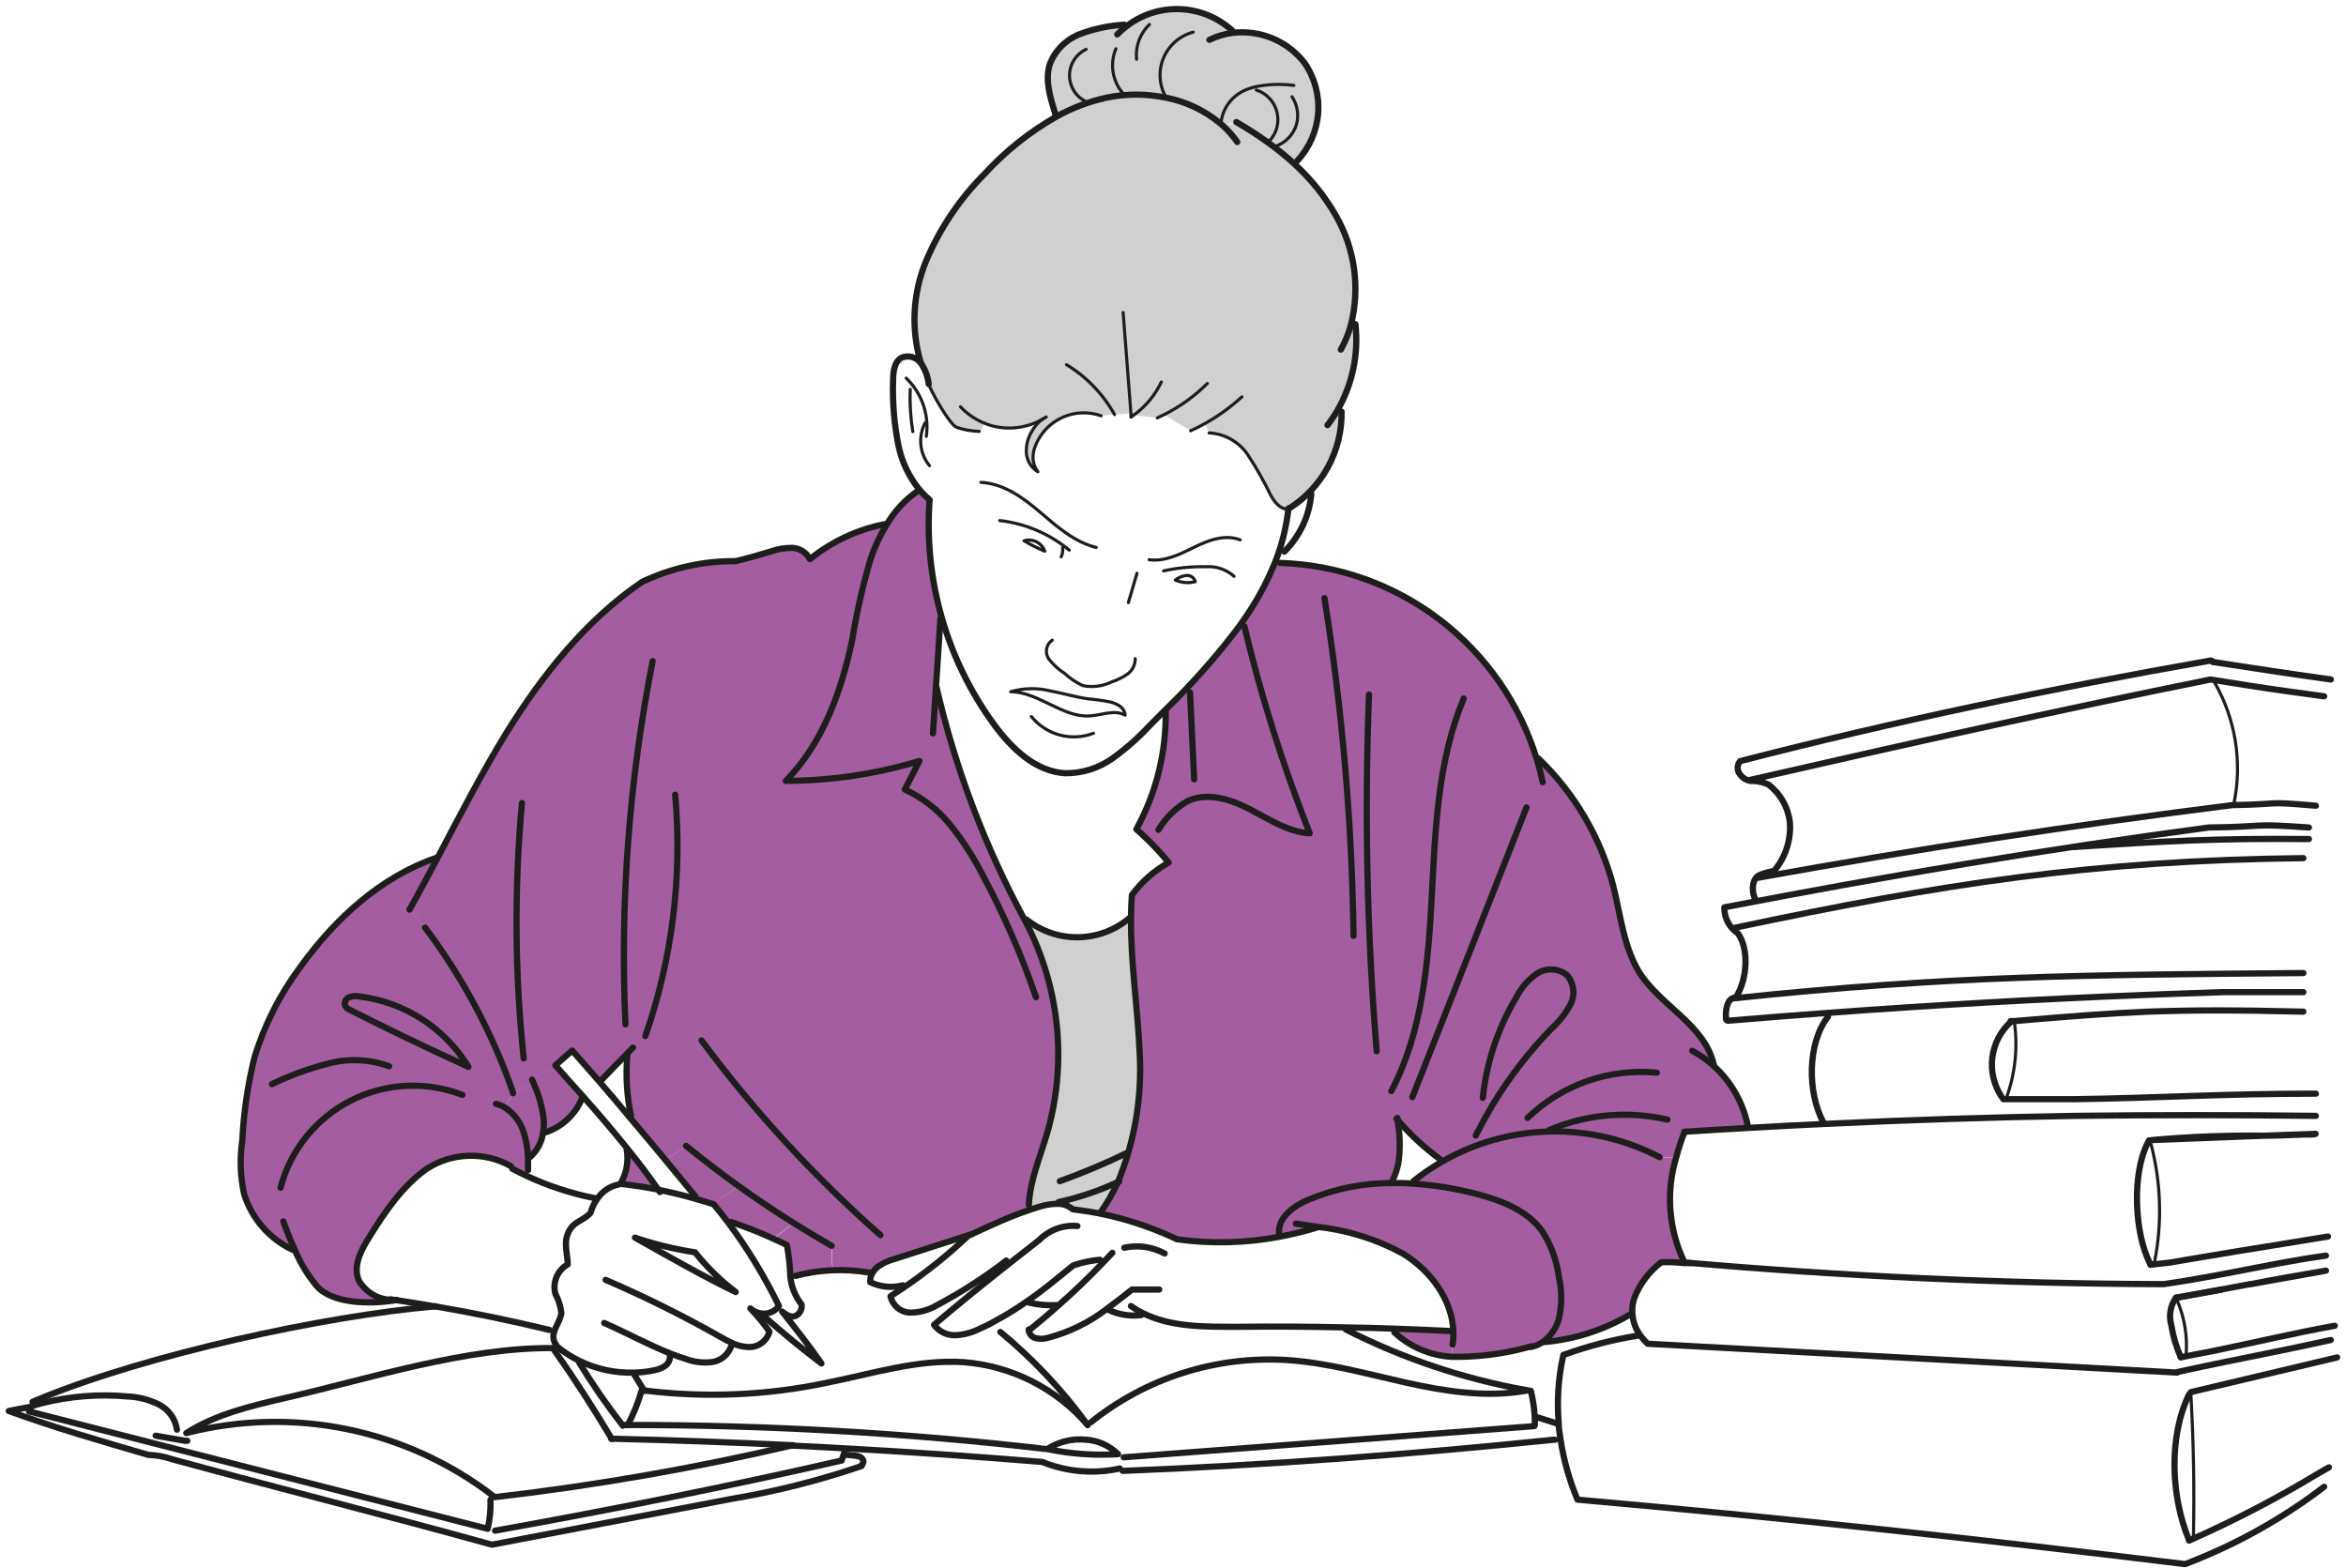 <svg width="377" height="252" viewBox="0 0 377 252" fill="none" xmlns="http://www.w3.org/2000/svg">
<path d="M165.823 69.392C165.203 70.433 164.912 71.637 164.988 72.846C165.035 73.447 165.223 74.029 165.536 74.545C165.849 75.061 166.278 75.496 166.79 75.815C166.327 75.214 166.053 74.487 166.006 73.73C165.977 72.911 166.148 72.098 166.507 71.361C167.349 69.422 168.895 67.875 170.834 67.033C172.773 66.191 174.959 66.116 176.951 66.823L179.103 66.623L181.756 66.423V67.04L182.239 66.69L185.927 67.174L187.028 66.64L191.282 69.175C192.033 68.842 192.784 68.458 193.501 68.058L194.402 69.576C195.619 69.665 196.799 70.029 197.854 70.642C198.91 71.255 199.811 72.1 200.492 73.112C201.854 75.194 203.08 77.362 204.162 79.602C204.763 80.686 205.68 81.854 206.931 81.821C206.939 81.788 206.939 81.753 206.931 81.721C209.566 80.072 211.73 77.772 213.215 75.043C214.7 72.313 215.455 69.246 215.407 66.139L214.639 66.006C217.166 61.83 218.278 56.951 217.809 52.093L217.209 51.926C218.633 46.066 217.762 39.882 214.773 34.644C213 31.53 210.748 28.716 208.099 26.302C206.77 25.077 205.366 23.935 203.895 22.883C202.236 21.681 200.515 20.568 198.74 19.546L196.588 20.314C196.417 20.155 196.239 20.004 196.054 19.863C193.571 17.819 190.618 16.425 187.461 15.809C184.277 15.136 180.986 15.136 177.802 15.809C175.024 16.423 172.349 17.434 169.86 18.812C165.499 21.285 161.557 24.432 158.181 28.137C154.24 32.111 151.091 36.799 148.905 41.95C146.734 47.139 146.41 52.916 147.988 58.316C148.052 58.368 148.108 58.43 148.154 58.499C148.825 59.497 149.248 60.641 149.389 61.835C149.756 63.02 152.726 68.325 153.877 68.792C155.051 69.184 156.276 69.404 157.514 69.442L158.165 68.058C159.095 68.459 160.078 68.723 161.084 68.842C163.343 69.096 165.625 68.635 167.608 67.524C167.812 67.363 168.037 67.228 168.275 67.124C168.062 67.273 167.839 67.407 167.608 67.524C166.893 68.02 166.285 68.655 165.823 69.392Z" fill="#D1D0D1"/>
<path d="M81.122 177.994L82.49 175.625V175.475C79.177 165.993 74.41 157.084 68.359 149.067L65.873 146.198C67.408 143.479 68.876 140.726 70.344 137.957C61.352 141.01 53.994 147.766 48.438 155.473C45.131 159.881 42.618 164.832 41.014 170.103C39.941 174.48 39.287 178.949 39.062 183.449C38.643 186.308 38.745 189.218 39.362 192.04C39.974 193.988 40.982 195.787 42.323 197.326C43.664 198.865 45.309 200.109 47.154 200.982L47.487 200.832C48.364 202.957 49.551 204.942 51.008 206.721C53.51 209.69 59.516 209.707 63.354 209.156C62.236 209.184 61.131 208.915 60.152 208.376C59.173 207.836 58.355 207.046 57.781 206.087C56.747 203.735 58.148 201.082 59.45 198.913C62.019 194.876 64.722 190.789 68.626 188.02C70.626 186.725 72.941 186.001 75.322 185.925C77.704 185.848 80.061 186.423 82.14 187.586L82.373 188.003C83.074 188.387 83.808 188.737 84.525 189.088L84.926 188.237C84.926 187.57 84.926 186.902 84.926 186.235C84.875 184.764 84.611 183.309 84.142 181.914C83.615 180.299 82.549 178.915 81.122 177.994ZM55.512 161.596C55.443 161.33 55.473 161.049 55.596 160.803C55.718 160.558 55.926 160.365 56.18 160.261C56.712 160.058 57.292 160.018 57.848 160.144C61.429 160.59 64.862 161.839 67.893 163.797C70.923 165.756 73.472 168.373 75.349 171.455C66.824 167.551 61.652 164.949 56.463 162.346C56.063 162.224 55.724 161.956 55.512 161.596Z" fill="#A55DA1"/>
<path d="M56.176 160.26C55.922 160.364 55.715 160.557 55.592 160.802C55.47 161.048 55.44 161.329 55.509 161.595C55.704 161.943 56.018 162.209 56.393 162.345C61.582 164.948 66.754 167.55 75.279 171.454C73.402 168.373 70.853 165.755 67.823 163.796C64.792 161.838 61.359 160.589 57.778 160.143C57.244 160.03 56.688 160.071 56.176 160.26Z" fill="#A55DA1"/>
<path d="M100.694 169.419L100.811 169.519C100.529 172.8 100.726 176.104 101.394 179.328L101.161 179.528C103.113 181.831 105.032 184.116 106.933 186.418L110.27 184.149C113.023 186.385 115.843 188.553 118.729 190.622C121.615 192.691 124.568 194.676 127.571 196.561C129.573 197.812 131.609 199.03 133.661 200.214L133.811 204.135C135.782 204.037 137.758 204.165 139.7 204.518H140.234C140.471 204.118 140.782 203.767 141.152 203.484C141.976 202.925 142.89 202.513 143.855 202.266L156.067 198.329C159.237 196.894 162.357 195.426 165.61 194.325L165.327 193.541C165.51 189.538 167.162 185.784 168.28 181.947C170.342 174.748 170.606 167.152 169.047 159.827L166.478 160.16C164.15 153.41 161.288 146.855 157.919 140.559C156.453 137.676 154.692 134.954 152.664 132.435C150.706 130.016 148.217 128.081 145.39 126.78L147.742 122.192C140.787 124.323 133.56 125.435 126.287 125.495C132.193 119.473 135.196 111.182 136.931 102.941C137.655 98.502 138.652 94.112 139.917 89.795C140.552 87.91 141.397 86.103 142.437 84.407L142.153 84.24C137.756 85.109 133.638 87.038 130.157 89.862C129.888 89.335 129.484 88.888 128.986 88.569C128.487 88.249 127.913 88.068 127.321 88.044C126.139 88.032 124.964 88.23 123.851 88.628C121.916 89.212 119.997 89.779 118.195 90.179C113.002 90.141 107.868 91.282 103.18 93.516C94.204 99.621 87.263 108.346 81.491 117.588C77.403 124.261 73.883 131.084 70.279 137.94C68.811 140.709 67.343 143.462 65.808 146.181L68.294 149.05C74.358 157.092 79.131 166.029 82.442 175.541L85.778 174.34C85.678 174.073 85.561 173.823 85.461 173.556L89.199 171.254L91.951 168.869C93.436 170.537 94.888 172.205 96.339 173.873L96.69 173.573C98.008 172.205 99.342 170.787 100.694 169.419Z" fill="#A55DA1"/>
<path d="M82.489 175.625L81.121 177.994C82.479 178.885 83.505 180.198 84.041 181.731C84.51 183.125 84.774 184.581 84.825 186.051H85.092C86.317 185.004 87.098 183.532 87.278 181.931C87.394 181.287 87.428 180.631 87.378 179.979C87.16 178.014 86.637 176.094 85.826 174.291L82.489 175.492V175.625Z" fill="#A55DA1"/>
<path d="M85.511 173.489C85.611 173.756 85.728 174.006 85.828 174.273C86.638 176.077 87.162 177.996 87.379 179.961C87.43 180.614 87.396 181.27 87.279 181.913H87.713C89.068 181.456 90.305 180.702 91.332 179.706C92.36 178.71 93.152 177.498 93.652 176.158C92.151 174.49 90.649 172.822 89.198 171.153L85.511 173.489Z" fill="#A55DA1"/>
<path d="M99.873 190.022V190.272C101.891 190.489 103.91 190.806 105.912 191.223C104.377 189.054 102.675 186.835 100.907 184.55L100.723 184.7C101.065 186.519 100.764 188.4 99.873 190.022Z" fill="#A55DA1"/>
<path d="M110.25 184.147L106.914 186.416L111.769 192.305L111.668 192.639C112.669 192.906 113.67 193.223 114.671 193.539L118.709 190.553C115.823 188.552 113.003 186.383 110.25 184.147Z" fill="#A55DA1"/>
<path d="M118.708 190.554L114.688 193.473C115.538 194.491 116.356 195.508 117.14 196.576L117.49 196.309C119.826 197.126 122.112 197.977 124.297 199.012L127.551 196.493C124.548 194.658 121.6 192.678 118.708 190.554Z" fill="#A55DA1"/>
<path d="M124.298 199.079C125.032 199.39 125.75 199.724 126.45 200.08C126.752 201.694 126.936 203.327 127.001 204.968C126.993 205.029 126.993 205.09 127.001 205.151L127.785 205.051C129.733 204.513 131.738 204.205 133.758 204.134L133.608 200.213C131.556 199.029 129.52 197.811 127.518 196.56L124.298 199.079Z" fill="#A55DA1"/>
<path d="M150.462 110.38C150.712 106.61 150.979 102.756 151.179 99.42H151.313C149.552 93.261 148.897 86.84 149.378 80.452C148.768 79.953 148.209 79.394 147.709 78.784L147.459 79.018C145.404 80.447 143.695 82.316 142.454 84.49C141.414 86.158 140.563 87.937 139.918 89.794C138.653 94.105 137.656 98.49 136.931 102.923C135.263 111.164 132.193 119.455 126.287 125.477C133.561 125.457 140.793 124.384 147.759 122.291L145.407 126.879C148.234 128.18 150.723 130.115 152.681 132.534C154.709 135.053 156.471 137.775 157.936 140.658C161.305 146.955 164.167 153.509 166.495 160.26L169.064 159.926C168.205 155.864 166.802 151.936 164.894 148.248L164.693 147.881C158.296 136.088 153.52 123.485 150.495 110.413L150.462 110.38Z" fill="#A55DA1"/>
<path d="M164.693 147.849L164.894 148.216C166.802 151.904 168.205 155.832 169.065 159.894C170.623 167.231 170.354 174.839 168.28 182.047C167.163 185.884 165.511 189.638 165.327 193.642L165.611 194.426C166.162 194.225 166.712 194.059 167.279 193.892C168.188 193.615 169.132 193.469 170.082 193.458V193.174C173.372 192.454 176.572 191.375 179.625 189.955C182.298 183.459 183.495 176.45 183.129 169.436C182.829 162.096 181.644 154.756 181.728 147.432H181.628C179.325 149.431 176.395 150.559 173.346 150.62C170.298 150.681 167.324 149.671 164.944 147.766L164.693 147.849Z" fill="#D1D0D1"/>
<path d="M198.088 5.283V4.933C195.775 2.812 192.783 1.583 189.646 1.467C186.51 1.351 183.434 2.355 180.971 4.299L180.721 3.965C178.368 4.107 176.048 4.585 173.83 5.383C172.714 5.78 171.693 6.405 170.831 7.218C169.969 8.031 169.286 9.014 168.825 10.104C167.874 12.757 168.825 15.66 169.643 18.346L169.843 18.712C172.331 17.334 175.006 16.323 177.784 15.71C180.969 15.037 184.259 15.037 187.444 15.71C190.601 16.325 193.554 17.719 196.036 19.763L196.27 19.48C196.441 18.271 196.95 17.135 197.738 16.203C198.526 15.27 199.561 14.579 200.724 14.208C201.072 14.078 201.429 13.972 201.792 13.891L201.909 14.459C202.71 14.715 203.433 15.169 204.011 15.779C204.59 16.389 205.006 17.135 205.22 17.948C205.435 18.761 205.441 19.614 205.239 20.43C205.036 21.246 204.631 21.998 204.061 22.616L203.878 22.866C205.349 23.918 206.753 25.06 208.082 26.286L208.499 25.836C210.453 23.744 211.636 21.049 211.851 18.195C212.066 15.341 211.302 12.499 209.684 10.138C208.341 8.389 206.565 7.022 204.531 6.17C202.497 5.319 200.277 5.013 198.088 5.283Z" fill="#D1D0D1"/>
<path d="M170.113 193.173V193.457C171 193.446 171.86 193.761 172.532 194.341L173.5 194.474C174.584 194.608 175.669 194.791 176.836 195.008C177.964 193.441 178.931 191.764 179.723 190.003C176.646 191.411 173.423 192.474 170.113 193.173Z" fill="#D1D0D1"/>
<path d="M179.658 189.954C178.866 191.715 177.899 193.391 176.771 194.958C180.796 195.771 184.714 197.042 188.45 198.745L189.251 199.112C194.726 199.867 200.288 199.726 205.718 198.695L205.618 198.128C205.451 195.576 208.003 193.741 210.356 192.74C214.649 190.957 219.255 190.049 223.903 190.071V189.687C224.354 188.761 224.68 187.78 224.871 186.768C225.182 184.505 225.126 182.206 224.704 179.961V179.611L227.156 176.275C233.252 160.705 239.369 145.179 245.509 129.698L248.111 125.711C247.844 124.427 247.511 123.142 247.127 121.891C244.377 112.978 238.901 105.152 231.47 99.514C224.038 93.876 215.026 90.71 205.701 90.462L204.967 90.178C203.555 93.731 201.706 97.093 199.461 100.187L199.962 100.538C202.666 111.855 206.173 122.966 210.456 133.785C206.986 133.568 203.949 131.533 200.863 129.932C197.776 128.33 194.072 127.112 190.852 128.597C188.917 129.712 187.297 131.303 186.148 133.218L183.929 134.386C185.287 135.672 186.563 137.043 187.749 138.49C185.42 139.78 183.399 141.561 181.827 143.711C181.743 144.912 181.693 146.097 181.693 147.298C181.61 154.621 182.794 161.961 183.095 169.301C183.501 176.356 182.327 183.412 179.658 189.954Z" fill="#A55DA1"/>
<path d="M182.611 133.267C183.079 133.668 183.546 134.102 183.996 134.519L186.215 133.351C187.365 131.435 188.984 129.845 190.92 128.73C194.073 127.245 197.794 128.463 200.93 130.064C204.067 131.666 207.053 133.701 210.523 133.918C206.224 123.1 202.7 111.989 199.979 100.671L199.479 100.32C199.329 100.554 199.178 100.771 199.012 100.988C195.461 105.672 191.556 110.078 187.333 114.166C187.456 120.837 185.828 127.422 182.611 133.267Z" fill="#A55DA1"/>
<path d="M196.239 19.482L196.006 19.765C196.191 19.906 196.369 20.056 196.54 20.215L198.692 19.448C200.467 20.47 202.188 21.583 203.847 22.785L204.031 22.534C204.6 21.916 205.005 21.164 205.208 20.349C205.411 19.533 205.404 18.679 205.19 17.866C204.975 17.053 204.56 16.307 203.981 15.697C203.402 15.088 202.679 14.633 201.878 14.377L201.762 13.81C201.399 13.89 201.042 13.996 200.694 14.127C199.519 14.503 198.476 15.207 197.687 16.156C196.898 17.104 196.396 18.258 196.239 19.482Z" fill="#D1D0D1"/>
<path d="M246.011 216.446C246.775 216.313 247.496 215.998 248.113 215.529C249.291 214.616 250.14 213.346 250.532 211.909C251.039 209.713 251.039 207.431 250.532 205.236C250.204 202.589 249.28 200.051 247.83 197.812C245.427 194.476 241.323 192.924 237.352 191.873C234.02 191 230.612 190.441 227.175 190.205C226.074 190.205 224.973 190.088 223.838 190.105C219.19 190.084 214.584 190.991 210.291 192.774C207.939 193.775 205.386 195.61 205.553 198.163L205.653 198.73C207.64 198.358 209.606 197.879 211.542 197.295V197.128C216.351 197.633 221.016 199.073 225.273 201.366C229.778 204.051 233.365 208.839 233.515 213.944C233.551 214.652 233.512 215.362 233.398 216.062L233.298 218.114C233.782 218.114 234.266 218.114 234.749 218.114C238.56 218.05 242.346 217.489 246.011 216.446Z" fill="#A55DA1"/>
<path d="M224.102 213.593V214.21C226.625 216.554 229.889 217.941 233.328 218.131L233.345 216.079C233.459 215.379 233.498 214.669 233.462 213.96H233.078C230.125 213.91 227.122 213.693 224.102 213.593Z" fill="#A55DA1"/>
<path d="M275.292 171.155L275.393 171.055C273.991 164.866 267.051 161.763 263.564 156.458C260.878 152.354 260.461 147.216 259.276 142.462C257.233 134.609 253.052 127.477 247.197 121.859L246.93 121.943C247.314 123.194 247.647 124.478 247.914 125.763L245.312 129.75C239.205 145.32 233.088 160.845 226.959 176.326L224.507 179.663V180.013C226.534 182.368 228.823 184.484 231.331 186.319L231.564 186.719C236.867 183.649 242.86 181.971 248.986 181.839C255.111 181.708 261.171 183.129 266.6 185.969H269.186C269.548 184.586 269.994 183.227 270.521 181.898C273.958 181.681 277.361 181.465 280.748 181.281V180.964C280.036 177.191 278.122 173.75 275.292 171.155ZM239.906 177.461L238.238 176.41C238.841 170.654 240.704 165.101 243.693 160.145C244.468 158.63 245.617 157.339 247.03 156.391C247.753 155.942 248.598 155.729 249.447 155.783C250.297 155.837 251.108 156.155 251.768 156.692C252.317 157.329 252.664 158.114 252.765 158.949C252.866 159.784 252.717 160.63 252.336 161.379C251.546 162.862 250.501 164.195 249.249 165.316C245.694 169.005 242.56 173.079 239.906 177.461Z" fill="#A55DA1"/>
<path d="M227.152 189.804V190.221C230.589 190.457 233.997 191.016 237.329 191.89C241.3 192.941 245.404 194.509 247.807 197.828C249.257 200.067 250.181 202.605 250.509 205.252C251.016 207.447 251.016 209.729 250.509 211.925C250.117 213.362 249.268 214.632 248.09 215.545V215.628C252.933 215.203 257.619 213.698 261.804 211.224H262.321C262.235 210.296 262.337 209.359 262.622 208.472C263.513 206.206 265.007 204.227 266.943 202.75C268.168 202.707 269.395 202.752 270.613 202.883C268.06 197.624 267.584 191.596 269.279 186.001H266.693C261.263 183.161 255.204 181.74 249.078 181.872C242.952 182.003 236.959 183.682 231.657 186.752C230.077 187.648 228.57 188.669 227.152 189.804Z" fill="#A55DA1"/>
<path d="M238.233 176.407L239.902 177.458C242.572 173.073 245.722 169 249.295 165.313C250.546 164.192 251.591 162.859 252.381 161.376C252.762 160.627 252.912 159.781 252.811 158.946C252.71 158.111 252.363 157.326 251.814 156.689C251.154 156.152 250.342 155.834 249.493 155.78C248.643 155.726 247.798 155.939 247.076 156.388C245.663 157.336 244.514 158.627 243.739 160.142C240.732 165.094 238.852 170.647 238.233 176.407Z" fill="#A55DA1"/>
<path d="M207.918 13.726C205.868 13.455 203.787 13.528 201.762 13.943C201.399 14.023 201.042 14.129 200.694 14.26C199.531 14.631 198.496 15.322 197.708 16.254C196.92 17.187 196.411 18.323 196.239 19.531" stroke="#1D1D1B" stroke-width="0.5" stroke-linecap="round" stroke-linejoin="round"/>
<path d="M201.878 14.457C202.679 14.714 203.402 15.168 203.981 15.778C204.56 16.388 204.975 17.134 205.19 17.947C205.404 18.759 205.411 19.613 205.208 20.429C205.005 21.245 204.6 21.997 204.031 22.615" stroke="#1D1D1B" stroke-width="0.5" stroke-linecap="round" stroke-linejoin="round"/>
<path d="M207.623 15.543C208.059 16.202 208.348 16.947 208.469 17.727C208.59 18.508 208.54 19.305 208.324 20.064C208.086 20.808 207.69 21.491 207.163 22.067C206.636 22.643 205.99 23.098 205.271 23.401" stroke="#1D1D1B" stroke-width="0.5" stroke-linecap="round" stroke-linejoin="round"/>
<path d="M191.752 5.166C190.683 5.445 189.693 5.969 188.861 6.697C188.029 7.424 187.377 8.334 186.956 9.356C186.536 10.379 186.358 11.484 186.438 12.586C186.517 13.689 186.851 14.758 187.414 15.709V15.825" stroke="#1D1D1B" stroke-width="0.5" stroke-linecap="round" stroke-linejoin="round"/>
<path d="M184.711 3.931C183.966 4.645 183.392 5.519 183.034 6.487C182.676 7.455 182.542 8.492 182.642 9.519" stroke="#1D1D1B" stroke-width="0.5" stroke-linecap="round" stroke-linejoin="round"/>
<path d="M179.323 7.835C178.831 9.008 178.673 10.295 178.867 11.552C179.062 12.809 179.6 13.988 180.424 14.958" stroke="#1D1D1B" stroke-width="0.5" stroke-linecap="round" stroke-linejoin="round"/>
<path d="M174.385 16.261C173.615 15.862 172.971 15.256 172.527 14.511C172.082 13.766 171.855 12.911 171.871 12.044C171.886 11.177 172.144 10.331 172.615 9.602C173.086 8.873 173.751 8.291 174.535 7.92" stroke="#1D1D1B" stroke-width="0.5" stroke-linecap="round" stroke-linejoin="round"/>
<path d="M374.557 109.195C365.197 107.877 364.913 107.794 355.57 106.376C355.563 106.343 355.563 106.309 355.57 106.276" stroke="#1D1D1B" stroke-linecap="round" stroke-linejoin="round"/>
<path d="M355.303 106.142C329.793 110.612 304.45 115.917 279.625 122.323C279.375 122.623 279.239 123.001 279.239 123.391C279.239 123.781 279.375 124.159 279.625 124.459C280.025 125.008 280.624 125.379 281.293 125.493H281.56C282.464 125.504 283.356 125.703 284.18 126.077C285.135 126.807 285.934 127.723 286.527 128.769C287.121 129.815 287.497 130.971 287.633 132.166C287.839 135.002 286.922 137.806 285.081 139.973C284.296 140.092 283.529 140.305 282.795 140.607C282.636 140.678 282.49 140.774 282.361 140.89C282.111 141.135 281.927 141.439 281.827 141.775C281.577 142.649 281.648 143.584 282.027 144.41" stroke="#1D1D1B" stroke-linecap="round" stroke-linejoin="round"/>
<path d="M277.109 145.813C302.952 140.808 328.829 136.454 354.939 132.984C364.866 132.867 361.129 132.283 371.039 132.984" stroke="#1D1D1B" stroke-linecap="round" stroke-linejoin="round"/>
<path d="M371.039 134.838C355.807 134.704 348.549 135.155 333.35 136.106" stroke="#1D1D1B" stroke-linecap="round" stroke-linejoin="round"/>
<path d="M277.355 163.663L277.622 164.047C282.961 163.596 288.333 163.162 293.705 162.779C310.773 161.511 327.974 160.543 345.058 159.876C349.162 159.709 353.25 159.576 357.321 159.442H370.15" stroke="#1D1D1B" stroke-linecap="round" stroke-linejoin="round"/>
<path d="M277.406 163.863C277.406 163.863 277.406 163.863 277.406 163.764" stroke="#1D1D1B" stroke-linecap="round" stroke-linejoin="round"/>
<path d="M277.106 146.081C277.13 146.861 277.34 147.625 277.721 148.307C278.101 148.99 278.64 149.571 279.292 150.001C281.06 152.503 280.86 157.341 278.908 160.377C278.787 160.352 278.662 160.352 278.541 160.377C277.473 160.727 277.29 162.462 277.357 163.563" stroke="#1D1D1B" stroke-linecap="round" stroke-linejoin="round"/>
<path d="M293.76 163.379C290.423 167.666 290.423 175.59 293.026 180.395" stroke="#1D1D1B" stroke-linecap="round" stroke-linejoin="round"/>
<path d="M323.154 164.197C321.506 165.69 320.447 167.723 320.169 169.93C319.89 172.136 320.411 174.369 321.636 176.225" stroke="#1D1D1B" stroke-linecap="round" stroke-linejoin="round"/>
<path d="M372.154 179.327C358.891 179.16 346.094 179.177 333.414 179.327C319.967 179.544 306.637 179.978 293.04 180.628C289.036 180.817 284.998 181.029 280.927 181.262C277.59 181.446 274.137 181.662 270.7 181.879" stroke="#1D1D1B" stroke-linecap="round" stroke-linejoin="round"/>
<path d="M345.342 183.264C345.271 183.381 345.209 183.504 345.158 183.631C342.555 188.635 342.989 198.278 345.559 203.165" stroke="#1D1D1B" stroke-linecap="round" stroke-linejoin="round"/>
<path d="M270.699 181.929C270.172 183.258 269.726 184.617 269.365 186C267.67 191.595 268.147 197.623 270.699 202.882C295.892 205.084 322.252 206.302 347.545 206.368" stroke="#1D1D1B" stroke-linecap="round" stroke-linejoin="round"/>
<path d="M373.777 201.782C372.676 201.932 371.592 202.116 370.441 202.283C365.018 203.184 359.713 204.318 354.341 205.285C352.188 205.669 350.02 206.036 347.834 206.353" stroke="#1D1D1B" stroke-linecap="round" stroke-linejoin="round"/>
<path d="M271.718 202.984H270.634C269.415 202.852 268.188 202.807 266.963 202.85C265.028 204.328 263.534 206.306 262.642 208.572C262.303 209.599 262.219 210.692 262.396 211.759C262.573 212.825 263.007 213.833 263.66 214.694C263.991 215.147 264.365 215.566 264.778 215.946L349.865 220.583" stroke="#1D1D1B" stroke-linecap="round" stroke-linejoin="round"/>
<path d="M349.665 208.556L349.582 208.673C349.169 209.301 348.897 210.011 348.785 210.754C348.672 211.497 348.722 212.255 348.931 212.977C349.212 214.748 349.722 216.475 350.449 218.115" stroke="#1D1D1B" stroke-linecap="round" stroke-linejoin="round"/>
<path d="M374.557 215.344C368.417 216.712 362.227 217.897 356.054 219.181C354.002 219.598 351.95 220.049 349.898 220.499" stroke="#1D1D1B" stroke-linecap="round" stroke-linejoin="round"/>
<path d="M351.799 224.052C348.462 230.892 348.846 240.517 351.799 247.557" stroke="#1D1D1B" stroke-linecap="round" stroke-linejoin="round"/>
<path d="M345.673 183.882C347.275 190.032 347.475 196.463 346.257 202.7" stroke="#1D1D1B" stroke-width="0.5" stroke-linecap="round" stroke-linejoin="round"/>
<path d="M349.831 208.905C351.058 211.711 351.562 214.779 351.299 217.83" stroke="#1D1D1B" stroke-width="0.5" stroke-linecap="round" stroke-linejoin="round"/>
<path d="M352.068 223.917V224.034C352.502 231.597 352.641 239.159 352.485 246.722" stroke="#1D1D1B" stroke-width="0.5" stroke-linecap="round" stroke-linejoin="round"/>
<path d="M263.294 214.628C259.183 215.283 255.144 216.328 251.231 217.748C250.428 221.331 250.175 225.015 250.48 228.674C250.48 229.558 250.647 230.476 250.781 231.377C251.295 234.683 252.208 237.915 253.5 241.002C286.1 243.872 318.667 247.392 351.151 251.362C359.158 248.319 366.683 244.133 373.49 238.934" stroke="#1D1D1B" stroke-linecap="round" stroke-linejoin="round"/>
<path d="M205.698 90.464C214.988 90.754 223.956 93.938 231.347 99.573C238.739 105.208 244.185 113.012 246.924 121.893C247.308 123.144 247.641 124.429 247.908 125.713" stroke="#1D1D1B" stroke-linecap="round" stroke-linejoin="round"/>
<path d="M247.193 121.859C253.048 127.477 257.229 134.609 259.272 142.462C260.457 147.216 260.94 152.354 263.56 156.458C267.047 161.763 273.987 164.799 275.389 171.055" stroke="#1D1D1B" stroke-linecap="round" stroke-linejoin="round"/>
<path d="M271.933 168.869C273.136 169.503 274.257 170.282 275.27 171.188C278.168 173.768 280.142 177.224 280.893 181.03" stroke="#1D1D1B" stroke-linecap="round" stroke-linejoin="round"/>
<path d="M245.309 129.749C239.202 145.319 233.085 160.844 226.956 176.325" stroke="#1D1D1B" stroke-linecap="round" stroke-linejoin="round"/>
<path d="M235.213 112.25C231.042 122.26 230.658 133.22 230.091 143.946C229.524 154.673 228.606 165.817 223.584 175.342" stroke="#1D1D1B" stroke-linecap="round" stroke-linejoin="round"/>
<path d="M219.998 111.615C219.258 130.729 219.67 149.87 221.232 168.934" stroke="#1D1D1B" stroke-linecap="round" stroke-linejoin="round"/>
<path d="M212.84 96.117C215.705 114.075 217.267 132.217 217.512 150.4" stroke="#1D1D1B" stroke-linecap="round" stroke-linejoin="round"/>
<path d="M237.149 182.482C238 180.814 238.917 179.146 239.902 177.477C242.572 173.093 245.722 169.019 249.295 165.333C250.546 164.212 251.591 162.879 252.381 161.396C252.762 160.646 252.912 159.8 252.811 158.966C252.71 158.131 252.363 157.345 251.814 156.708C251.154 156.171 250.342 155.854 249.493 155.8C248.643 155.746 247.798 155.958 247.076 156.408C245.663 157.355 244.514 158.647 243.739 160.161C240.749 165.117 238.887 170.67 238.283 176.426" stroke="#1D1D1B" stroke-linecap="round" stroke-linejoin="round"/>
<path d="M266.264 172.387C262.478 172.019 258.658 172.479 255.069 173.735C251.479 174.991 248.205 177.013 245.476 179.661" stroke="#1D1D1B" stroke-linecap="round" stroke-linejoin="round"/>
<path d="M267.947 179.927C261.601 178.469 254.956 179.053 248.961 181.596" stroke="#1D1D1B" stroke-linecap="round" stroke-linejoin="round"/>
<path d="M266.715 185.967C261.286 183.127 255.226 181.706 249.1 181.837C242.974 181.969 236.981 183.647 231.679 186.717C230.092 187.624 228.58 188.656 227.158 189.804" stroke="#1D1D1B" stroke-linecap="round" stroke-linejoin="round"/>
<path d="M224.403 179.778C224.466 179.863 224.539 179.942 224.62 180.011C226.647 182.366 228.936 184.482 231.443 186.317" stroke="#1D1D1B" stroke-linecap="round" stroke-linejoin="round"/>
<path d="M205.533 198.178C205.366 195.626 207.919 193.791 210.271 192.79C214.564 191.007 219.17 190.099 223.819 190.12C224.937 190.12 226.038 190.12 227.155 190.221C230.593 190.456 234 191.015 237.333 191.889C241.303 192.94 245.408 194.508 247.81 197.828C249.26 200.066 250.184 202.604 250.513 205.251C251.019 207.447 251.019 209.729 250.513 211.924C250.12 213.361 249.271 214.631 248.094 215.544C247.476 216.013 246.755 216.328 245.991 216.462" stroke="#1D1D1B" stroke-linecap="round" stroke-linejoin="round"/>
<path d="M208.236 196.646C209.337 196.796 210.455 196.962 211.573 197.146C216.382 197.651 221.046 199.09 225.304 201.383C229.808 204.069 233.395 208.857 233.546 213.962C233.582 214.67 233.543 215.38 233.429 216.08" stroke="#1D1D1B" stroke-linecap="round" stroke-linejoin="round"/>
<path d="M261.895 211.272C257.71 213.746 253.024 215.251 248.18 215.676" stroke="#1D1D1B" stroke-linecap="round" stroke-linejoin="round"/>
<path d="M246.273 216.379H246.006C242.346 217.42 238.566 217.981 234.762 218.047C234.278 218.047 233.794 218.047 233.31 218.047C229.871 217.857 226.607 216.47 224.084 214.126" stroke="#1D1D1B" stroke-linecap="round" stroke-linejoin="round"/>
<path d="M233.143 213.909C230.123 213.759 227.12 213.625 224.1 213.525C221.481 213.425 218.878 213.359 216.275 213.325C210.469 213.192 204.68 213.158 198.874 213.225C193.669 213.225 188.096 213.309 183.542 210.973C182.915 210.656 182.313 210.294 181.74 209.889" stroke="#1D1D1B" stroke-linecap="round" stroke-linejoin="round"/>
<path d="M211.523 197.311C209.588 197.895 207.622 198.374 205.634 198.746C200.204 199.777 194.642 199.917 189.167 199.163L188.366 198.796C184.631 197.092 180.712 195.822 176.688 195.009C175.57 194.792 174.485 194.609 173.351 194.475L172.383 194.342C171.712 193.762 170.851 193.448 169.964 193.458C169.014 193.469 168.07 193.615 167.161 193.891C166.594 194.058 166.043 194.225 165.493 194.425C162.156 195.526 159.12 196.994 155.95 198.429L155.583 198.596C152.356 201.66 148.879 204.45 145.189 206.937L143.103 208.321C143.261 209.041 143.653 209.689 144.217 210.162C144.781 210.636 145.487 210.91 146.223 210.941C147.704 210.949 149.161 210.564 150.444 209.823C154.395 207.731 158.163 205.309 161.706 202.583" stroke="#1D1D1B" stroke-linecap="round" stroke-linejoin="round"/>
<path d="M173.137 197.029C172.015 196.929 170.885 197.078 169.827 197.464C168.769 197.85 167.808 198.465 167.014 199.264L162.21 203.034C158.139 206.254 154.085 209.49 150.097 212.91C150.496 213.449 151.021 213.883 151.625 214.174C152.23 214.465 152.897 214.604 153.567 214.578C154.91 214.503 156.222 214.151 157.421 213.544C158.222 213.177 159.09 212.793 159.79 212.359C161.657 211.364 163.457 210.25 165.179 209.023C167.649 207.355 170.034 205.32 172.453 203.368C173.845 202.887 175.291 202.579 176.758 202.45" stroke="#1D1D1B" stroke-linecap="round" stroke-linejoin="round"/>
<path d="M187.164 201.449C185.185 200.364 182.879 200.032 180.674 200.515" stroke="#1D1D1B" stroke-linecap="round" stroke-linejoin="round"/>
<path d="M178.756 201.332C178.272 201.849 177.788 202.366 177.271 202.883C174.935 205.341 172.488 207.687 169.93 209.923C168.445 211.257 166.91 212.542 165.359 213.793" stroke="#1D1D1B" stroke-linecap="round" stroke-linejoin="round"/>
<path d="M186.283 207.238C184.782 207.238 183.263 207.238 181.912 207.238C180.627 208.256 179.309 209.29 177.958 210.274C175.088 212.509 171.788 214.127 168.265 215.029C167.653 215.195 167.008 215.195 166.396 215.029C166.107 214.949 165.848 214.784 165.655 214.555C165.461 214.325 165.341 214.043 165.312 213.744V213.661" stroke="#1D1D1B" stroke-linecap="round" stroke-linejoin="round"/>
<path d="M183.393 211.34C181.577 211.574 179.733 211.272 178.087 210.473" stroke="#1D1D1B" stroke-linecap="round" stroke-linejoin="round"/>
<path d="M169.762 209.739C168.287 209.822 166.809 209.687 165.374 209.338" stroke="#1D1D1B" stroke-linecap="round" stroke-linejoin="round"/>
<path d="M145.056 206.553C143.317 207.017 141.469 206.839 139.851 206.053C139.81 205.526 139.939 205 140.218 204.551C140.454 204.151 140.766 203.8 141.135 203.517C141.959 202.958 142.874 202.546 143.838 202.299L156.051 198.362" stroke="#1D1D1B" stroke-linecap="round" stroke-linejoin="round"/>
<path d="M199.977 100.672C202.681 111.989 206.188 123.1 210.471 133.919C207 133.702 203.964 131.667 200.878 130.066C197.791 128.464 194.087 127.246 190.867 128.731C188.931 129.846 187.312 131.437 186.162 133.352" stroke="#1D1D1B" stroke-linecap="round" stroke-linejoin="round"/>
<path d="M191.235 111.281C191.469 115.93 191.691 120.584 191.902 125.244" stroke="#1D1D1B" stroke-linecap="round" stroke-linejoin="round"/>
<path d="M187.327 114.2C187.444 120.859 185.816 127.432 182.605 133.267C183.072 133.668 183.54 134.101 183.99 134.519C185.349 135.805 186.625 137.175 187.811 138.622C185.481 139.912 183.46 141.694 181.888 143.844C181.804 145.045 181.754 146.229 181.754 147.43C181.671 154.754 182.855 162.094 183.156 169.434C183.521 176.449 182.325 183.457 179.652 189.953C178.86 191.714 177.893 193.391 176.766 194.958" stroke="#1D1D1B" stroke-linecap="round" stroke-linejoin="round"/>
<path d="M181.176 185.251C177.638 186.963 174.012 188.489 170.315 189.822" stroke="#1D1D1B" stroke-linecap="round" stroke-linejoin="round"/>
<path d="M179.854 189.855L179.653 189.955C176.6 191.375 173.4 192.455 170.11 193.175" stroke="#1D1D1B" stroke-linecap="round" stroke-linejoin="round"/>
<path d="M165.34 193.642C165.524 189.638 167.176 185.884 168.294 182.048C170.356 174.848 170.619 167.252 169.061 159.927C168.201 155.865 166.798 151.937 164.89 148.25L164.69 147.883C158.292 136.089 153.517 123.486 150.492 110.415" stroke="#1D1D1B" stroke-linecap="round" stroke-linejoin="round"/>
<path d="M149.924 117.855C150.074 115.536 150.241 112.984 150.408 110.382C150.658 106.611 150.925 102.758 151.125 99.421" stroke="#1D1D1B" stroke-linecap="round" stroke-linejoin="round"/>
<path d="M166.49 160.261C164.162 153.51 161.3 146.956 157.931 140.659C156.466 137.777 154.704 135.054 152.676 132.535C150.718 130.116 148.229 128.181 145.402 126.88L147.754 122.292C140.789 124.391 133.557 125.47 126.282 125.495C132.188 119.473 135.191 111.182 136.927 102.941C137.65 98.502 138.648 94.112 139.913 89.796C140.547 87.91 141.392 86.103 142.432 84.407C143.673 82.234 145.383 80.365 147.437 78.936" stroke="#1D1D1B" stroke-linecap="round" stroke-linejoin="round"/>
<path d="M142.15 84.24C137.753 85.109 133.635 87.038 130.155 89.862C129.886 89.335 129.481 88.888 128.983 88.569C128.485 88.249 127.91 88.068 127.319 88.044C126.136 88.032 124.961 88.23 123.848 88.628C121.913 89.212 119.994 89.779 118.192 90.179C112.999 90.141 107.865 91.282 103.177 93.516C94.201 99.621 87.261 108.346 81.488 117.588C77.4 124.261 73.88 131.084 70.277 137.94C68.808 140.709 67.34 143.462 65.805 146.181" stroke="#1D1D1B" stroke-linecap="round" stroke-linejoin="round"/>
<path d="M108.498 127.713C109.672 140.835 108.04 154.056 103.709 166.499" stroke="#1D1D1B" stroke-linecap="round" stroke-linejoin="round"/>
<path d="M104.881 106.245C101.091 125.462 99.623 145.065 100.51 164.632" stroke="#1D1D1B" stroke-linecap="round" stroke-linejoin="round"/>
<path d="M83.876 129.047C82.628 142.709 82.723 156.459 84.16 170.102" stroke="#1D1D1B" stroke-linecap="round" stroke-linejoin="round"/>
<path d="M68.304 149.067C74.361 157.104 79.129 166.036 82.436 175.541V175.692" stroke="#1D1D1B" stroke-linecap="round" stroke-linejoin="round"/>
<path d="M75.279 171.453C73.402 168.372 70.853 165.754 67.823 163.796C64.792 161.837 61.359 160.589 57.778 160.143C57.222 160.016 56.642 160.057 56.11 160.26C55.856 160.364 55.648 160.556 55.526 160.802C55.403 161.047 55.373 161.329 55.442 161.594C55.638 161.942 55.952 162.209 56.327 162.345C61.498 164.947 66.754 167.55 75.279 171.453Z" stroke="#1D1D1B" stroke-linecap="round" stroke-linejoin="round"/>
<path d="M85.509 173.489C85.609 173.756 85.726 174.006 85.826 174.273C86.637 176.077 87.16 177.996 87.378 179.961C87.428 180.614 87.394 181.27 87.278 181.913C87.098 183.514 86.317 184.987 85.092 186.034" stroke="#1D1D1B" stroke-linecap="round" stroke-linejoin="round"/>
<path d="M84.857 188.054C84.857 187.387 84.857 186.719 84.857 186.052C84.807 184.581 84.543 183.126 84.073 181.731C83.537 180.199 82.511 178.886 81.154 177.995C80.706 177.717 80.215 177.514 79.702 177.394" stroke="#1D1D1B" stroke-linecap="round" stroke-linejoin="round"/>
<path d="M82.086 187.402C80.007 186.238 77.65 185.664 75.269 185.74C72.887 185.817 70.572 186.541 68.572 187.836C64.668 190.605 61.898 194.692 59.396 198.729C58.011 200.898 56.61 203.55 57.727 205.902C58.298 206.83 59.098 207.594 60.051 208.12C61.005 208.646 62.078 208.917 63.166 208.905C63.366 208.922 63.567 208.922 63.767 208.905" stroke="#1D1D1B" stroke-linecap="round" stroke-linejoin="round"/>
<path d="M74.311 175.959C71.422 174.84 68.33 174.344 65.237 174.502C62.143 174.66 59.118 175.47 56.359 176.877C53.599 178.285 51.169 180.259 49.225 182.671C47.282 185.083 45.869 187.878 45.081 190.873" stroke="#1D1D1B" stroke-linecap="round" stroke-linejoin="round"/>
<path d="M63.17 209.023C59.333 209.573 53.326 209.557 50.824 206.587C49.367 204.808 48.181 202.824 47.304 200.699C46.636 199.247 46.069 197.763 45.518 196.278" stroke="#1D1D1B" stroke-linecap="round" stroke-linejoin="round"/>
<path d="M47.023 200.848C45.177 199.976 43.532 198.731 42.192 197.192C40.851 195.653 39.843 193.854 39.231 191.907C38.613 189.084 38.512 186.174 38.931 183.315C39.156 178.815 39.809 174.346 40.883 169.97C42.487 164.698 45 159.747 48.307 155.339C53.863 147.632 61.22 140.876 70.213 137.823" stroke="#1D1D1B" stroke-linecap="round" stroke-linejoin="round"/>
<path d="M62.535 171.354C59.435 170.232 56.069 170.069 52.875 170.887C49.714 171.693 46.64 172.81 43.699 174.223" stroke="#1D1D1B" stroke-linecap="round" stroke-linejoin="round"/>
<path d="M111.785 192.307L106.93 186.418C105.028 184.116 103.11 181.83 101.158 179.528C99.578 177.626 97.971 175.73 96.336 173.84C94.884 172.171 93.433 170.503 91.948 168.835L89.245 171.204C90.697 172.872 92.198 174.54 93.7 176.208C96.119 178.928 98.572 181.797 100.874 184.666C102.659 186.885 104.361 189.104 105.879 191.339L106.046 191.573" stroke="#1D1D1B" stroke-linecap="round" stroke-linejoin="round"/>
<path d="M99.874 190.271C101.893 190.488 103.912 190.805 105.914 191.222C107.916 191.639 109.768 192.073 111.686 192.64C112.687 192.907 113.688 193.224 114.689 193.541C115.54 194.558 116.358 195.576 117.142 196.644C120.229 200.799 122.922 205.233 125.184 209.889C124.924 210.229 124.598 210.513 124.225 210.722C123.852 210.932 123.44 211.063 123.015 211.107C122.971 211.115 122.925 211.115 122.881 211.107C122.036 211.131 121.213 210.833 120.579 210.273C121.691 211.437 122.717 212.68 123.649 213.993C123.446 214.763 122.975 215.435 122.32 215.887C121.665 216.34 120.87 216.544 120.078 216.462C119.263 216.413 118.465 216.209 117.726 215.861C117.022 215.545 116.337 215.189 115.674 214.794C109.728 211.424 103.601 208.384 97.322 205.685" stroke="#1D1D1B" stroke-linecap="round" stroke-linejoin="round"/>
<path d="M118.225 207.638C115.787 205.789 113.59 203.643 111.685 201.249C108.406 200.754 105.179 199.967 102.041 198.896C107.497 201.966 112.953 205.086 118.225 207.638Z" stroke="#1D1D1B" stroke-linecap="round" stroke-linejoin="round"/>
<path d="M117.493 196.377C119.829 197.195 122.114 198.046 124.3 199.08C125.034 199.391 125.751 199.725 126.452 200.081C126.753 201.695 126.937 203.328 127.003 204.969C126.995 205.03 126.995 205.091 127.003 205.152C127.167 206.796 127.798 208.359 128.821 209.656C128.86 209.973 128.814 210.294 128.688 210.587C128.562 210.881 128.36 211.135 128.104 211.325C127.587 211.692 126.869 211.758 125.685 210.774C127.854 213.51 130.039 216.262 132.008 219.115C128.871 216.746 125.835 214.244 122.882 211.642" stroke="#1D1D1B" stroke-linecap="round" stroke-linejoin="round"/>
<path d="M117.447 216.48C117.199 217.121 116.783 217.684 116.243 218.109C115.703 218.535 115.059 218.807 114.377 218.899C113.008 219.06 111.62 218.9 110.323 218.431C109.456 218.165 108.605 217.864 107.771 217.531C104.134 216.096 100.697 214.194 97.093 212.609" stroke="#1D1D1B" stroke-linecap="round" stroke-linejoin="round"/>
<path d="M107.647 217.83C107.683 218.149 107.632 218.473 107.499 218.766C107.367 219.059 107.159 219.312 106.897 219.498C106.364 219.869 105.753 220.114 105.111 220.215C104.08 220.436 103.03 220.559 101.975 220.582C98.95 220.689 95.944 220.059 93.216 218.747C91.85 218.1 90.571 217.282 89.412 216.312" stroke="#1D1D1B" stroke-linecap="round" stroke-linejoin="round"/>
<path d="M99.475 190.337C98.744 190.476 98.05 190.765 97.436 191.184C96.822 191.603 96.301 192.143 95.904 192.773C95.456 193.402 95.127 194.109 94.937 194.858C94.169 195.842 92.835 196.176 91.984 197.06C91.266 197.878 90.895 198.943 90.949 200.029C90.949 201.097 91.233 202.148 91.233 203.199C90.426 203.655 89.793 204.366 89.434 205.22C89.075 206.075 89.009 207.024 89.247 207.92C89.762 208.89 90.09 209.948 90.215 211.039C90.094 211.621 89.891 212.182 89.614 212.708C89.397 213.115 89.213 213.539 89.064 213.975L88.964 214.409C88.909 214.699 88.915 214.996 88.981 215.283C89.047 215.571 89.172 215.841 89.347 216.077" stroke="#1D1D1B" stroke-linecap="round" stroke-linejoin="round"/>
<path d="M82.322 187.818C83.023 188.202 83.757 188.552 84.475 188.903C88.016 190.567 91.748 191.794 95.586 192.556" stroke="#1D1D1B" stroke-linecap="round" stroke-linejoin="round"/>
<path d="M69.844 209.939C67.825 209.588 65.806 209.255 63.771 208.954L62.736 208.804" stroke="#1D1D1B" stroke-linecap="round" stroke-linejoin="round"/>
<path d="M88.293 213.726C82.22 212.258 76.103 210.996 69.941 209.939" stroke="#1D1D1B" stroke-linecap="round" stroke-linejoin="round"/>
<path d="M373.49 111.899C364.181 110.631 364.731 110.715 355.956 109.314L355.238 109.197C331.18 114.035 305.187 119.84 281.262 125.328" stroke="#1D1D1B" stroke-linecap="round" stroke-linejoin="round"/>
<path d="M355.922 109.747C359.253 115.595 360.35 122.453 359.009 129.048" stroke="#1D1D1B" stroke-width="0.5" stroke-linecap="round" stroke-linejoin="round"/>
<path d="M372.154 129.482C363.512 128.748 367.149 129.231 359.007 129.381H358.774C333.248 132.584 307.833 136.477 282.529 141.059" stroke="#1D1D1B" stroke-linecap="round" stroke-linejoin="round"/>
<path d="M370.15 137.906C336.065 138.29 312.191 142.043 278.84 149.083" stroke="#1D1D1B" stroke-linecap="round" stroke-linejoin="round"/>
<path d="M370.15 156.374C335.114 156.674 313.342 156.774 278.389 160.461" stroke="#1D1D1B" stroke-linecap="round" stroke-linejoin="round"/>
<path d="M370.15 162.58C359.523 162.313 352.432 162.313 345.125 162.58C338.918 162.847 332.528 163.331 323.653 164.098H323.102" stroke="#1D1D1B" stroke-linecap="round" stroke-linejoin="round"/>
<path d="M372.154 175.756C356.972 175.756 346.561 176.474 333.398 176.641C329.978 176.641 326.357 176.641 322.42 176.641H321.919" stroke="#1D1D1B" stroke-linecap="round" stroke-linejoin="round"/>
<path d="M323.719 164.297C324.285 168.396 323.838 172.571 322.418 176.458" stroke="#1D1D1B" stroke-width="0.5" stroke-linecap="round" stroke-linejoin="round"/>
<path d="M363.877 182.514L372.119 182.214C371.969 182.331 371.302 182.331 369.95 182.331C367.598 182.431 365.629 182.514 363.877 182.514ZM363.877 182.514L345.775 183.215C351.793 182.67 357.835 182.436 363.877 182.514Z" stroke="#1D1D1B" stroke-linecap="round" stroke-linejoin="round"/>
<path d="M374.107 198.713L370.037 199.381C362.896 200.532 355.855 201.666 348.698 202.901L346.329 203.167L345.578 203.268" stroke="#1D1D1B" stroke-linecap="round" stroke-linejoin="round"/>
<path d="M349.667 208.555H349.783L354.788 207.638L356.891 207.271" stroke="#1D1D1B" stroke-linecap="round" stroke-linejoin="round"/>
<path d="M356.924 207.238C354.455 207.705 352.035 208.139 349.783 208.523" stroke="#1D1D1B" stroke-linecap="round" stroke-linejoin="round"/>
<path d="M356.923 207.237L358.441 206.953L361.494 206.386" stroke="#1D1D1B" stroke-linecap="round" stroke-linejoin="round"/>
<path d="M361.531 206.403L373.777 204.201C369.857 204.868 365.652 205.569 361.531 206.403Z" stroke="#1D1D1B" stroke-linecap="round" stroke-linejoin="round"/>
<path d="M350.447 218.115L351.332 217.948L355.636 217.114C362.176 215.779 368.683 214.228 375.189 213.06" stroke="#1D1D1B" stroke-linecap="round" stroke-linejoin="round"/>
<path d="M352.083 223.717L375.157 218.246L375.574 218.146" stroke="#1D1D1B" stroke-linecap="round" stroke-linejoin="round"/>
<path d="M351.798 247.558C352.064 247.441 352.348 247.341 352.615 247.208C359.382 244.189 365.956 240.757 372.302 236.932L374.254 235.814" stroke="#1D1D1B" stroke-linecap="round" stroke-linejoin="round"/>
<path d="M112.736 167.201C121.205 178.602 130.839 189.091 141.482 198.496" stroke="#1D1D1B" stroke-linecap="round" stroke-linejoin="round"/>
<path d="M133.646 200.212C131.594 199.028 129.559 197.81 127.557 196.559C124.554 194.679 121.606 192.7 118.715 190.62C115.828 188.552 113.009 186.383 110.256 184.147" stroke="#1D1D1B" stroke-linecap="round" stroke-linejoin="round"/>
<path d="M216.274 213.659C225.394 218.303 235.147 221.58 245.221 223.385L246.005 223.518C246.357 224.929 246.569 226.37 246.639 227.822C246.639 228.223 246.639 228.64 246.639 229.057" stroke="#1D1D1B" stroke-linecap="round" stroke-linejoin="round"/>
<path d="M245.207 223.501C238.8 224.636 232.227 223.601 225.887 222.183C219.547 220.765 213.258 218.98 206.768 218.563C195.399 217.873 184.182 221.441 175.302 228.573" stroke="#1D1D1B" stroke-linecap="round" stroke-linejoin="round"/>
<path d="M174.799 229.023C169.771 223.161 162.627 219.526 154.928 218.914C147.437 218.397 140.08 220.799 132.706 222.25C123.14 224.258 113.309 224.669 103.609 223.468H103.109C102.559 225.393 101.81 227.255 100.873 229.023" stroke="#1D1D1B" stroke-linecap="round" stroke-linejoin="round"/>
<path d="M160.755 214.058C166.039 218.417 170.748 223.428 174.77 228.972" stroke="#1D1D1B" stroke-linecap="round" stroke-linejoin="round"/>
<path d="M168.281 232.878C170.109 231.691 172.284 231.156 174.454 231.36C176.419 231.482 178.274 232.312 179.676 233.695C175.858 233.929 172.026 233.654 168.281 232.878Z" stroke="#1D1D1B" stroke-linecap="round" stroke-linejoin="round"/>
<path d="M127.385 232.259C117.708 231.792 108.026 231.442 98.338 231.208H98.205" stroke="#1D1D1B" stroke-linecap="round" stroke-linejoin="round"/>
<path d="M179.957 235.996C175.792 236.912 171.447 236.546 167.494 234.945C156.95 234.078 146.384 233.349 135.795 232.76C133.025 232.593 130.239 232.46 127.453 232.326" stroke="#1D1D1B" stroke-linecap="round" stroke-linejoin="round"/>
<path d="M88.865 216.679C92.201 221.406 95.355 226.266 98.324 231.259" stroke="#1D1D1B" stroke-linecap="round" stroke-linejoin="round"/>
<path d="M93.101 219.015C95.241 222.512 97.575 225.887 100.092 229.124" stroke="#1D1D1B" stroke-linecap="round" stroke-linejoin="round"/>
<path d="M101.977 221C102.494 221.851 103.028 222.668 103.545 223.519" stroke="#1D1D1B" stroke-linecap="round" stroke-linejoin="round"/>
<path d="M167.895 232.843C145.625 230.272 123.226 228.99 100.809 229.006H100.242" stroke="#1D1D1B" stroke-linecap="round" stroke-linejoin="round"/>
<path d="M180.576 234.196L246.527 229.191" stroke="#1D1D1B" stroke-linecap="round" stroke-linejoin="round"/>
<path d="M180.424 236.381C203.531 235.464 226.605 233.745 249.612 231.376H249.912" stroke="#1D1D1B" stroke-linecap="round" stroke-linejoin="round"/>
<path d="M250.029 228.706L247.193 227.806" stroke="#1D1D1B" stroke-linecap="round" stroke-linejoin="round"/>
<path d="M101.725 168.35C101.374 168.7 101.024 169.05 100.69 169.417C99.339 170.785 98.004 172.153 96.686 173.538" stroke="#1D1D1B" stroke-linecap="round" stroke-linejoin="round"/>
<path d="M93.652 176.208C93.152 177.548 92.36 178.76 91.332 179.755C90.305 180.751 89.068 181.505 87.713 181.963" stroke="#1D1D1B" stroke-linecap="round" stroke-linejoin="round"/>
<path d="M127.404 232.259C111.611 235.954 95.618 238.739 79.505 240.6L79.272 240.416C72.354 235.099 64.317 231.426 55.77 229.675C47.223 227.923 38.389 228.139 29.938 230.307C34.709 227.254 40.348 225.936 45.887 224.652C59.635 221.499 74.784 216.527 88.881 216.644" stroke="#1D1D1B" stroke-linecap="round" stroke-linejoin="round"/>
<path d="M69.943 209.939C52.058 211.458 23.379 217.763 6.378 224.803L5.227 225.287" stroke="#1D1D1B" stroke-linecap="round" stroke-linejoin="round"/>
<path d="M28.436 229.757C28.312 228.896 27.982 228.077 27.474 227.371C26.965 226.666 26.294 226.093 25.516 225.703C23.956 224.929 22.251 224.492 20.511 224.419C15.866 223.999 11.183 224.371 6.663 225.52L5.245 225.92" stroke="#1D1D1B" stroke-linecap="round" stroke-linejoin="round"/>
<path d="M78.819 241.018C78.88 242.588 78.729 244.159 78.368 245.689L24.68 231.943L4.659 226.821" stroke="#1D1D1B" stroke-linecap="round" stroke-linejoin="round"/>
<path d="M30.104 231.543H29.72L28.185 231.276L25.015 230.726" stroke="#1D1D1B" stroke-linecap="round" stroke-linejoin="round"/>
<path d="M5.126 226.037L4.559 226.154C3.491 226.337 2.456 226.538 1.405 226.754C8.563 229.374 16.204 231.592 23.845 233.811C25.129 233.847 26.401 234.077 27.616 234.495C44.85 239.199 61.767 243.453 79.052 248.241L117.425 240.901C124.571 239.711 131.607 237.936 138.463 235.596" stroke="#1D1D1B" stroke-linecap="round" stroke-linejoin="round"/>
<path d="M79.553 245.99C98.139 242.653 116.658 238.967 135.26 234.713C135.361 234.396 135.477 234.062 135.577 233.728L135.711 233.345" stroke="#1D1D1B" stroke-linecap="round" stroke-linejoin="round"/>
<path d="M138.48 235.412C138.601 235.33 138.689 235.208 138.729 235.068C138.768 234.927 138.757 234.777 138.697 234.644C138.642 234.51 138.558 234.39 138.451 234.292C138.345 234.194 138.218 234.12 138.079 234.077C137.808 233.972 137.52 233.916 137.228 233.91L135.677 233.76" stroke="#1D1D1B" stroke-linecap="round" stroke-linejoin="round"/>
<path d="M181.623 147.432C179.321 149.431 176.39 150.559 173.342 150.62C170.293 150.681 167.32 149.671 164.939 147.766" stroke="#1D1D1B" stroke-linecap="round" stroke-linejoin="round"/>
<path d="M207.035 81.721C207.043 81.753 207.043 81.788 207.035 81.821C206.716 84.678 206.026 87.482 204.983 90.162C203.571 93.714 201.722 97.076 199.477 100.171C199.327 100.404 199.177 100.621 199.01 100.838C195.459 105.522 191.555 109.928 187.332 114.017C186.497 114.834 185.663 115.685 184.862 116.486C183.029 118.476 181 120.275 178.806 121.858C176.584 123.447 173.914 124.288 171.182 124.26C166.427 124.01 162.589 120.306 159.77 116.469C152.154 106.071 148.471 93.31 149.376 80.453" stroke="#1D1D1B" stroke-linecap="round" stroke-linejoin="round"/>
<path d="M149.243 61.72C149.103 60.525 148.679 59.382 148.009 58.383C147.962 58.315 147.906 58.253 147.842 58.2C147.492 57.78 147.016 57.483 146.484 57.354C145.952 57.225 145.393 57.27 144.889 57.483C143.688 58.133 143.538 59.751 143.521 61.119C143.402 64.621 143.688 68.125 144.372 71.562C144.899 74.154 146.044 76.58 147.709 78.635C148.209 79.245 148.767 79.804 149.377 80.304" stroke="#1D1D1B" stroke-linecap="round" stroke-linejoin="round"/>
<path d="M210.723 79.352C210.431 82.864 208.899 86.158 206.402 88.644" stroke="#1D1D1B" stroke-linecap="round" stroke-linejoin="round"/>
<path d="M207.118 81.736C209.753 80.088 211.917 77.788 213.402 75.058C214.887 72.328 215.642 69.262 215.594 66.155" stroke="#1D1D1B" stroke-linecap="round" stroke-linejoin="round"/>
<path d="M213.326 68.325C213.893 67.593 214.411 66.823 214.878 66.023C217.327 61.816 218.356 56.932 217.814 52.094" stroke="#1D1D1B" stroke-linecap="round" stroke-linejoin="round"/>
<path d="M215.476 56.181C216.209 54.862 216.77 53.455 217.144 51.994C218.569 46.133 217.697 39.95 214.708 34.711C212.935 31.598 210.683 28.783 208.035 26.37C206.706 25.144 205.301 24.002 203.831 22.95C202.172 21.749 200.451 20.635 198.675 19.614" stroke="#1D1D1B" stroke-linecap="round" stroke-linejoin="round"/>
<path d="M198.828 22.816C198.162 21.87 197.395 20.997 196.542 20.214C196.372 20.055 196.194 19.905 196.009 19.764C193.526 17.719 190.573 16.326 187.416 15.71C184.232 15.037 180.941 15.037 177.756 15.71C174.978 16.323 172.304 17.334 169.815 18.713C165.454 21.185 161.512 24.332 158.136 28.038C154.195 32.011 151.046 36.699 148.86 41.851C146.689 47.04 146.365 52.817 147.943 58.216" stroke="#1D1D1B" stroke-linecap="round" stroke-linejoin="round"/>
<path d="M208.472 25.836C210.426 23.745 211.608 21.049 211.824 18.195C212.039 15.341 211.275 12.499 209.656 10.138C208.316 8.395 206.546 7.031 204.519 6.179C202.491 5.328 200.277 5.019 198.094 5.284C196.795 5.444 195.532 5.822 194.357 6.401" stroke="#1D1D1B" stroke-linecap="round" stroke-linejoin="round"/>
<path d="M198.043 4.933C195.73 2.812 192.737 1.583 189.601 1.467C186.464 1.351 183.389 2.355 180.925 4.299C180.433 4.674 179.97 5.087 179.541 5.534" stroke="#1D1D1B" stroke-linecap="round" stroke-linejoin="round"/>
<path d="M180.674 3.965C178.321 4.106 176.001 4.584 173.783 5.383C172.667 5.78 171.646 6.404 170.784 7.217C169.923 8.03 169.24 9.013 168.778 10.104C167.827 12.756 168.778 15.659 169.596 18.345" stroke="#1D1D1B" stroke-linecap="round" stroke-linejoin="round"/>
<path d="M199.576 63.77C197.747 65.45 195.726 66.906 193.553 68.108C192.836 68.508 192.085 68.892 191.334 69.226" stroke="#1D1D1B" stroke-width="0.5" stroke-linecap="round" stroke-linejoin="round"/>
<path d="M194.023 61.62C191.994 63.65 189.651 65.34 187.083 66.624L185.982 67.158" stroke="#1D1D1B" stroke-width="0.5" stroke-linecap="round" stroke-linejoin="round"/>
<path d="M186.627 61.386C185.628 63.496 184.113 65.321 182.222 66.691L181.739 67.041V66.424L180.487 50.226" stroke="#1D1D1B" stroke-width="0.5" stroke-linecap="round" stroke-linejoin="round"/>
<path d="M179.105 66.624C177.267 63.327 174.606 60.562 171.381 58.6" stroke="#1D1D1B" stroke-width="0.5" stroke-linecap="round" stroke-linejoin="round"/>
<path d="M167.461 67.408C165.478 68.519 163.196 68.98 160.938 68.726C159.932 68.607 158.948 68.343 158.018 67.942C156.629 67.351 155.378 66.476 154.347 65.373" stroke="#1D1D1B" stroke-width="0.5" stroke-linecap="round" stroke-linejoin="round"/>
<path d="M167.462 67.408C167.666 67.247 167.89 67.113 168.129 67.008C167.916 67.157 167.693 67.291 167.462 67.408Z" stroke="#1D1D1B" stroke-width="0.5" stroke-linecap="round" stroke-linejoin="round"/>
<path d="M176.951 66.824C174.959 66.117 172.773 66.191 170.834 67.034C168.896 67.876 167.349 69.423 166.507 71.362C166.149 72.098 165.977 72.912 166.007 73.73C166.054 74.488 166.327 75.214 166.791 75.816C166.27 75.502 165.83 75.069 165.508 74.553C165.186 74.037 164.991 73.452 164.939 72.846C164.862 71.637 165.153 70.434 165.773 69.393C166.189 68.625 166.756 67.95 167.441 67.408" stroke="#1D1D1B" stroke-width="0.5" stroke-linecap="round" stroke-linejoin="round"/>
<path d="M157.367 69.327C156.13 69.288 154.904 69.069 153.73 68.677C152.579 68.21 149.609 62.905 149.242 61.72" stroke="#1D1D1B" stroke-width="0.5" stroke-linecap="round" stroke-linejoin="round"/>
<path d="M145.624 60.767C146.866 61.96 147.807 63.43 148.369 65.057C148.932 66.684 149.101 68.421 148.861 70.126" stroke="#1D1D1B" stroke-width="0.5" stroke-linecap="round" stroke-linejoin="round"/>
<path d="M148.66 67.957C148.091 69.05 147.857 70.285 147.984 71.51C148.112 72.735 148.596 73.895 149.377 74.847" stroke="#1D1D1B" stroke-width="0.5" stroke-linecap="round" stroke-linejoin="round"/>
<path d="M146.268 62.569C146.182 64.841 146.322 67.115 146.686 69.359" stroke="#1D1D1B" stroke-width="0.5" stroke-linecap="round" stroke-linejoin="round"/>
<path d="M194.301 69.577H194.451C195.668 69.666 196.848 70.031 197.903 70.644C198.959 71.256 199.86 72.101 200.54 73.114C201.903 75.195 203.129 77.363 204.211 79.603C204.812 80.687 205.729 81.855 206.98 81.822" stroke="#1D1D1B" stroke-width="0.5" stroke-linecap="round" stroke-linejoin="round"/>
<path d="M199.295 86.758C196.909 85.84 194.29 86.758 191.937 87.926C189.585 89.093 187.199 90.294 184.663 89.944" stroke="#1D1D1B" stroke-width="0.5" stroke-linecap="round" stroke-linejoin="round"/>
<path d="M176.174 87.977C172.67 87.126 169.867 84.641 167.114 82.289C164.362 79.936 161.242 77.701 157.638 77.518" stroke="#1D1D1B" stroke-width="0.5" stroke-linecap="round" stroke-linejoin="round"/>
<path d="M171.83 88.41C168.644 85.775 164.76 84.123 160.652 83.655" stroke="#1D1D1B" stroke-width="0.5" stroke-linecap="round" stroke-linejoin="round"/>
<path d="M170.761 88.028C170.827 88.529 170.746 89.039 170.528 89.496" stroke="#1D1D1B" stroke-width="0.5" stroke-linecap="round" stroke-linejoin="round"/>
<path d="M167.895 88.577C167.659 87.924 167.181 87.386 166.56 87.075C165.939 86.765 165.222 86.705 164.558 86.909C165.592 87.493 166.61 88.06 167.895 88.577Z" stroke="#1D1D1B" stroke-width="0.5" stroke-linecap="round" stroke-linejoin="round"/>
<path d="M192.082 93.481C192 93.168 191.808 92.895 191.542 92.712C191.276 92.528 190.952 92.446 190.631 92.48C189.987 92.565 189.377 92.818 188.862 93.214C189.876 93.657 191.009 93.751 192.082 93.481Z" stroke="#1D1D1B" stroke-width="0.5" stroke-linecap="round" stroke-linejoin="round"/>
<path d="M198.311 92.614C197.695 92.068 196.976 91.651 196.197 91.388C195.418 91.124 194.593 91.019 193.773 91.08C191.491 91.035 189.212 91.259 186.982 91.747" stroke="#1D1D1B" stroke-width="0.5" stroke-linecap="round" stroke-linejoin="round"/>
<path d="M182.711 92.129C182.26 93.714 181.793 95.282 181.326 96.85" stroke="#1D1D1B" stroke-width="0.5" stroke-linecap="round" stroke-linejoin="round"/>
<path d="M182.427 105.843C182.436 106.322 182.33 106.796 182.118 107.225C181.906 107.655 181.595 108.027 181.209 108.312C180.428 108.862 179.567 109.29 178.657 109.58C177.23 110.281 175.613 110.498 174.052 110.197C172.965 109.709 171.967 109.044 171.099 108.228C170.12 107.609 169.257 106.824 168.546 105.91C168.381 105.675 168.265 105.409 168.203 105.129C168.141 104.849 168.136 104.559 168.187 104.277C168.238 103.994 168.345 103.725 168.501 103.484C168.658 103.243 168.86 103.036 169.097 102.874" stroke="#1D1D1B" stroke-width="0.5" stroke-linecap="round" stroke-linejoin="round"/>
<path d="M162.419 111.164C164.466 110.564 166.635 110.512 168.709 111.014C170.778 111.398 172.813 112.031 174.915 112.315C176.097 112.414 177.273 112.581 178.436 112.816C179.587 113.116 180.721 113.716 180.805 114.934C179.136 113.983 177.051 114.934 175.132 115.051C170.728 115.335 166.94 111.214 162.419 111.164Z" stroke="#1D1D1B" stroke-width="0.5" stroke-linecap="round" stroke-linejoin="round"/>
<path d="M175.738 117.837C173.999 118.506 172.092 118.604 170.292 118.118C168.493 117.633 166.895 116.588 165.728 115.135" stroke="#1D1D1B" stroke-width="0.5" stroke-linecap="round" stroke-linejoin="round"/>
<path d="M100.811 169.519C100.529 172.8 100.726 176.104 101.395 179.328" stroke="#1D1D1B" stroke-linecap="round" stroke-linejoin="round"/>
<path d="M100.71 184.767C101.026 186.568 100.714 188.423 99.826 190.021" stroke="#1D1D1B" stroke-linecap="round" stroke-linejoin="round"/>
<path d="M139.68 204.517C135.734 203.829 131.686 204.011 127.818 205.051" stroke="#1D1D1B" stroke-linecap="round" stroke-linejoin="round"/>
<path d="M224.569 179.662V180.012C224.991 182.257 225.047 184.555 224.736 186.818C224.545 187.83 224.219 188.812 223.768 189.738" stroke="#222120" stroke-linecap="round" stroke-linejoin="round"/>
</svg>
